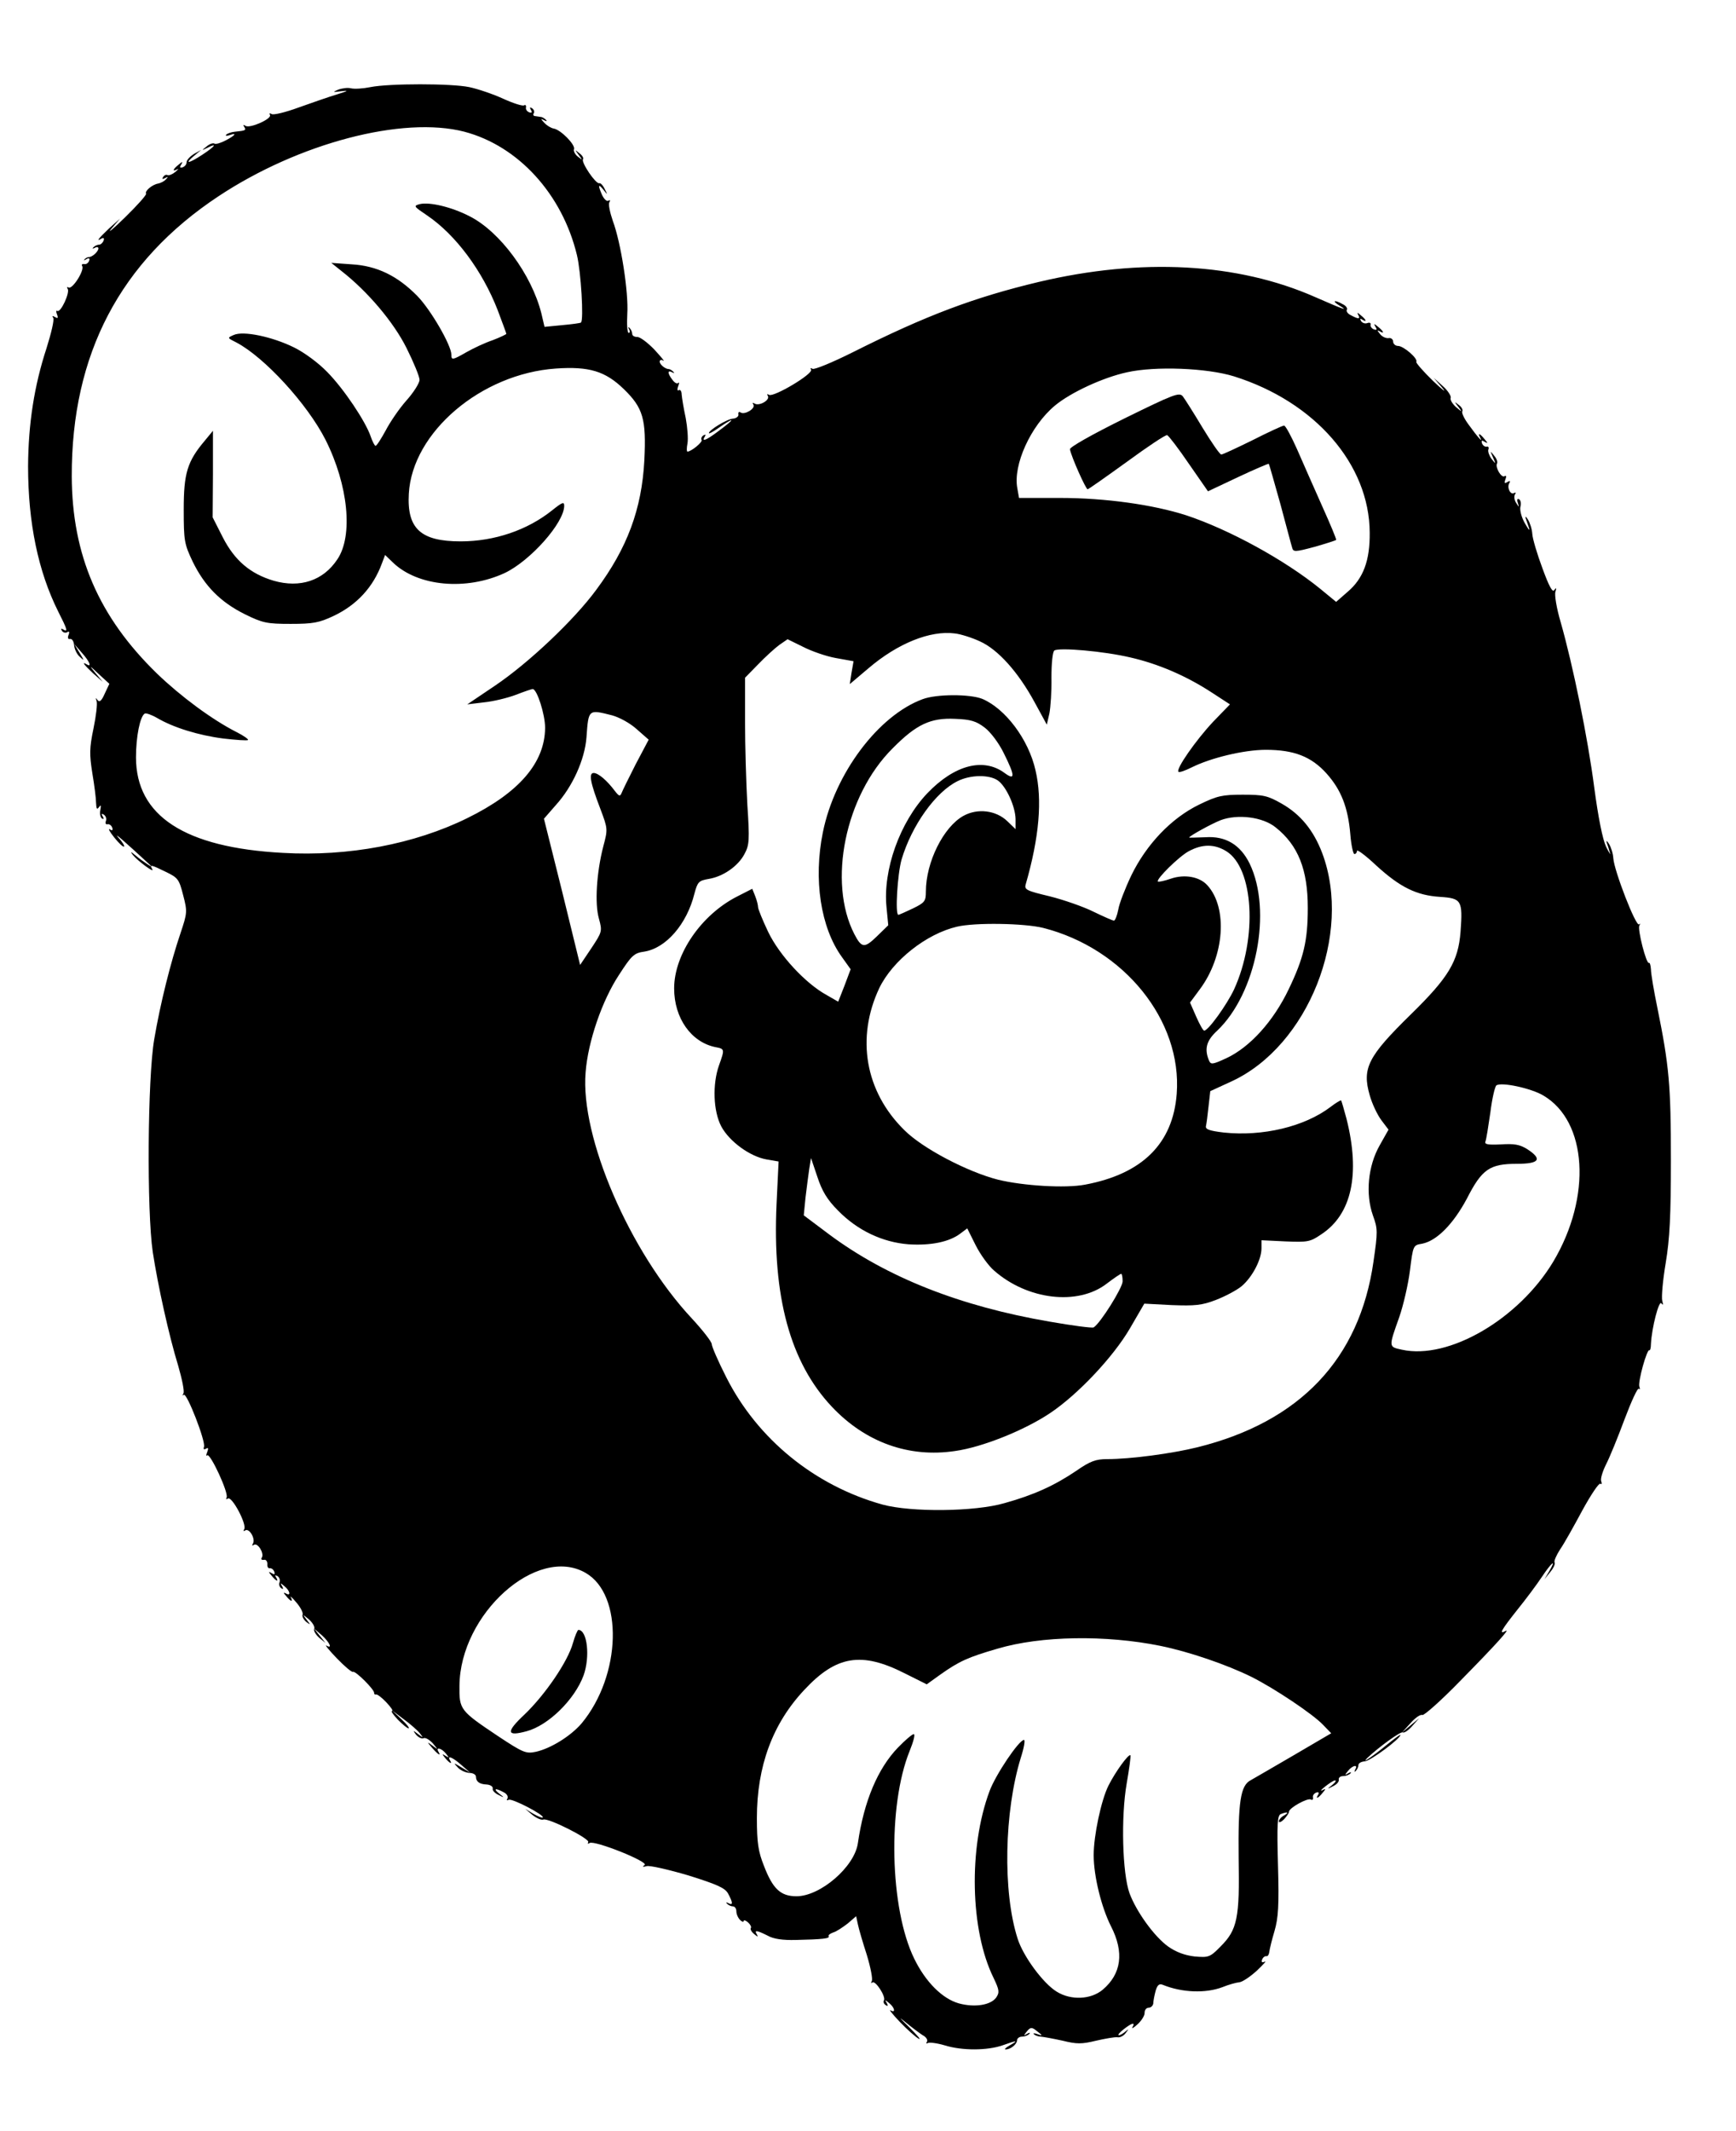 <?xml version="1.0" standalone="no"?>
<!DOCTYPE svg PUBLIC "-//W3C//DTD SVG 20010904//EN"
 "http://www.w3.org/TR/2001/REC-SVG-20010904/DTD/svg10.dtd">
<svg version="1.0" xmlns="http://www.w3.org/2000/svg"
 width="600pt" height="736pt" viewBox="0 0 600 736"
 preserveAspectRatio="xMidYMid meet">
<g transform="translate(0,736) scale(0.1,-0.1)"
fill="#000000" stroke="none">
<path d="M1280 7059 c-25 -5 -55 -7 -67 -4 -12 3 -32 0 -45 -5 -20 -9 -18 -9
12 -5 27 3 23 1 -15 -11 -27 -8 -87 -29 -132 -45 -46 -17 -88 -27 -94 -23 -7
4 -9 3 -6 -3 8 -13 -68 -47 -84 -38 -8 5 -10 4 -5 -3 7 -12 6 -13 -32 -17 -12
-1 -26 -6 -30 -10 -4 -5 1 -5 11 -2 28 10 20 -1 -13 -18 -17 -9 -34 -14 -39
-11 -4 3 -17 -1 -27 -10 -18 -14 -18 -15 4 -4 34 17 26 5 -18 -24 -47 -31 -65
-34 -30 -5 l25 21 -25 -14 c-14 -9 -25 -21 -25 -28 0 -8 -6 -15 -14 -18 -9 -3
-11 0 -5 9 7 12 5 12 -9 0 -20 -16 -22 -25 -5 -16 7 4 4 0 -6 -9 -10 -8 -22
-13 -27 -11 -4 3 -11 0 -15 -6 -5 -8 -3 -9 7 -4 11 6 11 5 3 -4 -6 -7 -18 -13
-27 -15 -20 -3 -48 -26 -42 -35 2 -4 -31 -41 -73 -82 -42 -41 -63 -58 -47 -39
l30 35 -38 -34 c-37 -35 -47 -48 -26 -35 7 4 10 1 7 -7 -3 -8 -10 -14 -15 -14
-6 0 -15 -4 -20 -9 -5 -5 -3 -6 5 -2 6 4 12 3 12 -2 0 -11 -21 -30 -33 -30 -5
0 -12 -4 -15 -8 -4 -4 -1 -4 7 1 9 5 12 3 9 -6 -3 -8 -11 -13 -17 -11 -7 1
-10 -2 -7 -7 9 -14 -34 -82 -47 -74 -5 3 -7 1 -3 -5 8 -13 -24 -83 -36 -76 -4
3 -5 -3 -1 -12 5 -13 3 -15 -7 -9 -9 5 -11 4 -6 -3 4 -7 -7 -53 -23 -104 -43
-131 -63 -262 -64 -408 0 -196 35 -364 104 -502 32 -63 35 -73 17 -62 -7 4 -8
3 -4 -5 4 -6 12 -8 18 -5 7 5 9 1 5 -9 -4 -10 -2 -16 5 -14 7 1 13 -8 14 -21
1 -13 9 -31 19 -40 17 -16 17 -15 0 13 l-18 30 26 -30 c27 -30 35 -51 17 -40
-20 12 -9 -2 22 -31 l33 -29 -25 30 c-23 28 -22 28 12 -4 l36 -33 -16 -34
c-11 -25 -18 -31 -25 -22 -6 9 -7 8 -3 -4 3 -9 -2 -52 -11 -95 -14 -67 -14
-89 -4 -153 7 -41 13 -88 13 -103 1 -21 3 -25 10 -15 7 9 8 7 5 -9 -3 -13 0
-26 5 -30 7 -4 8 -1 3 7 -6 9 -4 11 4 6 7 -5 10 -14 7 -22 -3 -8 0 -13 6 -11
6 1 13 -4 16 -12 3 -9 0 -11 -8 -6 -8 5 -1 -8 15 -28 16 -20 31 -34 34 -31 2
2 -6 16 -20 31 -19 22 19 -11 111 -96 15 -14 -29 15 -50 33 -18 15 -21 16 -11
3 17 -21 78 -66 67 -49 -10 17 -3 15 48 -10 41 -20 45 -25 59 -80 15 -57 14
-62 -9 -131 -34 -100 -70 -243 -91 -367 -23 -133 -26 -593 -5 -735 18 -117 56
-289 88 -393 13 -45 22 -88 18 -95 -4 -7 -3 -9 1 -5 10 10 77 -162 70 -180 -3
-8 0 -10 7 -6 8 5 9 1 4 -12 -4 -10 -4 -15 0 -11 10 10 76 -132 67 -146 -3 -6
-1 -7 5 -3 14 8 66 -90 56 -106 -4 -7 -3 -8 4 -4 14 8 36 -30 26 -46 -4 -7 -3
-8 4 -4 13 8 36 -30 27 -44 -4 -6 -1 -9 7 -8 7 2 12 -5 12 -14 -1 -10 3 -16 8
-15 6 1 13 -4 16 -12 3 -10 0 -11 -9 -5 -12 7 -12 5 0 -9 15 -19 26 -23 15 -5
-5 7 -3 8 5 4 7 -5 10 -14 7 -22 -3 -7 0 -16 6 -20 7 -5 8 -2 3 7 -8 12 -6 12
8 0 20 -16 23 -36 5 -25 -9 5 -9 2 1 -9 16 -20 25 -22 16 -4 -4 6 5 -1 19 -18
14 -16 24 -35 22 -42 -3 -6 3 -17 12 -25 16 -12 16 -11 2 7 -15 20 -15 20 8 1
12 -11 21 -25 18 -32 -3 -7 5 -20 17 -31 l22 -18 -20 25 -20 25 28 -24 c27
-25 37 -48 15 -35 -7 4 9 -16 36 -44 27 -28 52 -49 56 -47 8 5 76 -63 73 -73
0 -4 2 -6 7 -5 4 1 20 -11 35 -27 16 -17 25 -30 20 -30 -5 0 4 -13 20 -30 16
-16 32 -30 37 -30 5 0 -6 14 -24 31 l-33 31 41 -31 c22 -16 47 -38 55 -48 13
-17 13 -17 -6 -3 -18 14 -19 14 -7 -2 8 -9 19 -15 26 -12 7 3 21 -6 32 -18 19
-23 19 -23 -1 -8 -20 15 -20 14 -1 -8 20 -23 32 -30 21 -12 -10 17 12 11 26
-7 12 -15 12 -16 -1 -8 -13 8 -13 7 -1 -8 15 -18 26 -23 16 -7 -11 18 10 10
40 -17 l30 -26 -30 18 c-28 17 -29 17 -13 0 9 -10 27 -18 40 -19 13 0 23 -6
23 -13 0 -17 12 -26 37 -27 13 -1 22 -7 21 -14 -2 -6 7 -16 20 -22 21 -11 21
-10 3 4 -23 18 -14 21 15 5 11 -5 16 -15 13 -21 -4 -6 -3 -8 4 -5 10 7 125
-53 118 -61 -3 -2 -17 4 -33 13 l-28 17 25 -21 c14 -11 31 -19 38 -16 18 6
162 -67 155 -78 -3 -6 -1 -7 5 -3 17 10 205 -65 190 -76 -9 -6 -7 -8 7 -4 11
3 76 -12 144 -32 99 -31 126 -43 137 -62 17 -31 18 -43 2 -34 -8 4 -10 3 -5
-2 5 -5 14 -9 20 -9 7 0 12 -8 12 -17 0 -10 6 -23 13 -30 6 -6 12 -8 12 -4 0
5 7 3 15 -4 8 -7 13 -16 10 -20 -3 -4 3 -14 12 -21 12 -10 14 -10 9 -1 -10 16
-1 15 37 -4 21 -12 53 -16 97 -15 93 2 119 5 114 13 -2 4 5 9 16 13 11 3 33
18 50 31 l29 25 6 -28 c3 -15 17 -63 31 -106 13 -43 21 -84 17 -90 -3 -7 -3
-9 2 -5 10 9 48 -49 40 -62 -3 -5 0 -12 6 -16 8 -5 9 -3 4 7 -8 12 -6 12 8 0
20 -16 23 -36 5 -25 -7 4 7 -14 32 -40 25 -26 54 -52 65 -58 11 -6 -5 12 -35
42 -30 29 -36 36 -13 17 23 -19 51 -40 62 -47 12 -6 18 -16 15 -22 -4 -6 -3
-8 3 -5 5 3 31 0 58 -8 61 -19 148 -18 200 0 50 18 57 18 25 0 -14 -8 -20 -14
-15 -14 17 -1 40 18 40 31 0 7 8 13 17 13 9 0 20 4 25 9 5 5 2 6 -7 1 -13 -8
-13 -7 -1 8 11 14 17 15 30 5 26 -20 27 -22 6 -14 -11 4 -16 3 -11 -1 4 -4 15
-8 24 -8 10 -1 43 -7 75 -14 48 -12 66 -12 115 0 31 7 64 13 74 12 9 -2 22 5
29 15 11 14 11 15 -1 5 -8 -7 -18 -13 -23 -13 -5 0 2 9 16 20 29 23 42 26 31
8 -4 -7 4 -3 18 10 14 13 25 31 24 40 0 9 6 17 14 17 8 0 15 7 16 15 0 8 4 28
8 43 6 21 13 26 25 21 66 -27 148 -30 206 -8 22 9 48 16 59 17 10 1 37 19 60
40 22 21 35 35 27 31 -9 -4 -12 -2 -9 7 3 8 10 13 15 12 5 -1 9 6 10 15 1 9 9
42 18 72 13 45 16 87 12 227 -4 144 -2 173 10 177 23 9 30 6 11 -5 -10 -5 -18
-15 -18 -20 0 -6 8 -3 18 7 9 10 17 21 17 26 0 13 65 49 76 42 5 -3 8 0 7 7
-2 6 3 14 11 17 8 3 11 0 7 -7 -11 -17 0 -13 15 6 12 14 12 16 -1 9 -8 -4 -4
2 10 13 14 11 29 21 34 21 6 0 1 -7 -10 -16 -18 -14 -18 -15 3 -4 13 6 22 16
20 23 -1 7 6 12 15 12 9 0 20 4 25 9 5 5 2 6 -7 1 -13 -8 -13 -7 -1 8 16 20
36 23 25 5 -4 -8 -3 -10 2 -5 5 5 9 14 9 20 0 7 10 12 22 13 19 1 123 78 123
91 0 3 -21 -13 -47 -34 -45 -37 -91 -69 -68 -46 41 39 116 93 123 89 5 -3 20
7 33 22 l24 27 -30 -25 -30 -25 30 33 c16 18 34 31 41 28 6 -2 65 50 130 117
127 129 177 185 157 173 -24 -13 -13 5 40 72 30 37 68 88 86 115 34 51 52 65
25 19 l-16 -27 20 25 c11 13 18 28 15 33 -3 4 6 25 19 45 14 20 48 81 77 135
29 53 57 95 62 92 5 -4 6 1 3 9 -3 8 5 34 17 58 12 23 41 94 64 156 23 61 45
109 49 105 4 -4 5 -1 2 7 -6 16 27 134 35 126 2 -2 5 8 5 22 3 57 28 152 36
140 6 -8 7 -5 3 9 -3 13 2 71 12 130 14 84 18 164 18 358 0 255 -6 324 -47
525 -12 58 -22 117 -22 132 -1 14 -4 24 -7 22 -9 -5 -40 116 -33 129 4 7 3 8
-1 4 -11 -9 -86 185 -89 228 -1 17 -8 39 -15 50 -7 11 -10 13 -8 5 3 -8 8 -24
11 -35 4 -11 -2 -2 -13 20 -12 26 -27 100 -41 205 -22 170 -73 420 -116 571
-14 47 -22 95 -18 105 4 14 3 15 -4 6 -6 -10 -18 12 -41 75 -18 48 -34 102
-35 118 -1 17 -8 39 -15 50 -7 11 -10 13 -8 5 3 -8 8 -24 12 -35 3 -11 -3 -3
-15 18 -12 21 -18 46 -15 57 3 10 1 21 -4 25 -7 4 -9 -1 -5 -12 5 -17 5 -17
-6 0 -6 9 -8 22 -4 29 4 6 3 8 -3 5 -13 -8 -26 20 -16 35 4 7 1 8 -7 3 -10 -6
-12 -4 -7 9 4 10 3 15 -3 11 -11 -7 -33 31 -26 44 3 4 -1 17 -10 27 -14 18
-14 17 -4 -6 11 -24 10 -24 -5 -5 -8 11 -13 25 -11 32 3 7 0 12 -6 10 -6 -1
-13 4 -16 12 -3 10 0 11 9 5 12 -7 12 -5 0 9 -16 20 -25 23 -15 5 11 -20 -9 2
-40 45 -15 20 -25 41 -22 46 3 5 -2 15 -12 22 -16 13 -16 12 -2 -6 15 -20 15
-20 -8 -1 -12 11 -21 25 -18 32 2 6 -10 25 -27 40 l-32 29 30 -35 c16 -19 2
-8 -32 24 -34 33 -60 63 -58 66 7 11 -44 55 -63 55 -9 0 -17 7 -17 15 0 8 -8
14 -16 12 -9 -1 -23 5 -30 15 -9 11 -10 14 -1 9 18 -11 15 -1 -5 15 -14 12
-16 12 -9 0 6 -9 5 -12 -5 -9 -8 3 -13 10 -12 16 2 6 -3 9 -11 6 -8 -3 -17 0
-22 7 -4 8 -3 10 4 5 18 -11 14 0 -5 15 -11 10 -14 10 -9 2 9 -16 1 -16 -25
-2 -11 5 -17 14 -14 19 3 5 -3 14 -14 19 -30 17 -39 12 -11 -5 33 -20 13 -13
-85 30 -268 118 -600 136 -955 52 -222 -53 -388 -115 -643 -243 -70 -35 -133
-61 -139 -57 -6 4 -8 3 -5 -3 9 -14 -129 -96 -145 -87 -7 4 -8 3 -4 -4 8 -14
-30 -36 -46 -26 -7 4 -8 3 -4 -4 8 -13 -30 -36 -44 -27 -6 4 -9 1 -8 -6 2 -7
-7 -14 -18 -15 -21 -1 -84 -40 -84 -50 0 -3 12 3 28 14 66 46 67 38 0 -11 -39
-29 -54 -34 -42 -15 4 7 3 8 -5 4 -6 -4 -9 -11 -6 -16 4 -7 -36 -40 -49 -40
-3 0 -3 13 0 28 3 16 0 55 -6 88 -7 32 -13 69 -14 81 0 11 -5 19 -10 15 -5 -3
-6 3 -2 14 4 10 4 15 0 11 -4 -4 -13 1 -20 11 -17 22 -18 35 -1 26 7 -4 9 -3
4 2 -5 5 -12 9 -15 9 -13 0 -32 16 -32 26 0 6 6 7 13 3 6 -4 -8 13 -31 38 -24
25 -51 45 -60 44 -9 0 -17 4 -17 11 0 6 -4 15 -9 20 -5 5 -6 3 -2 -4 4 -7 3
-13 -1 -13 -5 0 -7 29 -5 65 5 75 -22 247 -50 322 -10 29 -16 58 -12 64 4 7 3
9 -3 6 -6 -4 -15 5 -22 19 -15 35 -14 41 5 18 14 -18 15 -18 4 3 -6 13 -15 22
-19 20 -12 -3 -63 72 -56 83 3 4 -3 14 -13 21 -16 13 -16 13 -2 -6 14 -19 14
-19 -3 -6 -10 8 -16 20 -13 26 5 15 -47 68 -71 71 -9 2 -23 10 -32 20 -13 14
-13 15 -1 9 9 -5 12 -4 7 1 -5 5 -13 10 -18 10 -5 1 -14 2 -20 3 -5 0 -8 5 -4
10 3 5 0 13 -6 17 -8 5 -9 3 -4 -6 5 -8 3 -11 -6 -8 -8 3 -13 11 -11 17 1 7
-2 10 -7 7 -5 -3 -37 7 -72 23 -35 16 -88 34 -117 40 -62 13 -277 13 -342 0z
m325 -154 c186 -49 338 -215 389 -426 14 -57 24 -225 14 -233 -1 -2 -31 -6
-64 -9 l-62 -6 -11 47 c-34 134 -143 282 -248 335 -62 32 -138 50 -172 42 -23
-6 -21 -8 25 -39 99 -67 191 -191 244 -327 16 -43 30 -80 30 -82 0 -2 -21 -12
-47 -22 -27 -9 -67 -28 -90 -41 -49 -28 -53 -29 -53 -9 0 32 -71 155 -118 203
-68 69 -139 104 -227 109 l-70 5 35 -28 c90 -70 180 -176 225 -266 25 -50 45
-99 45 -110 0 -11 -20 -43 -45 -71 -25 -28 -57 -75 -72 -104 -16 -29 -31 -53
-35 -53 -3 0 -11 15 -17 33 -18 52 -92 163 -150 222 -31 32 -80 68 -115 85
-75 37 -175 58 -208 43 -23 -10 -23 -10 9 -26 97 -51 245 -212 308 -336 79
-157 96 -332 41 -413 -49 -74 -129 -100 -220 -74 -81 24 -135 70 -176 150
l-35 69 1 149 0 150 -28 -34 c-61 -72 -73 -113 -73 -238 0 -108 2 -119 31
-180 41 -84 96 -140 181 -182 61 -30 76 -33 158 -33 77 0 98 4 147 27 81 38
138 100 168 182 l11 29 27 -26 c86 -83 254 -98 387 -36 88 42 205 173 205 232
0 15 -7 12 -42 -16 -85 -68 -199 -107 -316 -107 -138 0 -186 44 -179 165 12
212 250 414 508 432 115 8 171 -9 235 -71 67 -65 78 -104 71 -246 -9 -169 -59
-303 -166 -447 -77 -105 -235 -254 -351 -332 l-95 -64 58 7 c31 3 81 15 110
26 28 11 55 20 58 20 15 0 43 -88 43 -134 -1 -121 -90 -224 -269 -312 -183
-90 -411 -133 -637 -120 -340 18 -508 128 -508 330 0 72 14 141 30 151 4 3 24
-4 43 -15 56 -33 143 -60 229 -71 44 -5 83 -8 85 -5 3 2 -15 15 -39 27 -85 43
-194 124 -275 202 -202 196 -294 410 -295 682 -1 421 167 742 507 967 278 184
637 278 850 223z m2660 -845 c280 -88 468 -304 469 -540 1 -96 -22 -158 -76
-204 l-40 -35 -56 46 c-122 99 -314 204 -462 253 -115 37 -280 60 -435 60
l-143 0 -6 34 c-15 80 46 215 130 285 54 45 166 97 249 115 98 22 276 15 370
-14z m-879 -915 c63 -28 133 -106 190 -211 l42 -77 9 39 c4 21 8 77 7 124 0
49 4 88 10 93 16 11 170 -2 263 -24 96 -22 192 -63 281 -121 l63 -41 -59 -61
c-59 -63 -129 -163 -119 -172 3 -3 23 4 45 15 66 33 181 61 257 61 97 0 157
-23 210 -82 50 -56 74 -116 82 -210 3 -38 10 -68 14 -68 5 0 9 5 9 11 0 6 30
-16 66 -50 83 -76 140 -104 222 -109 73 -5 78 -12 70 -120 -8 -103 -41 -158
-173 -287 -147 -144 -168 -185 -141 -278 8 -29 26 -67 40 -86 l25 -33 -31 -55
c-40 -71 -49 -167 -23 -241 17 -47 17 -56 2 -160 -48 -336 -254 -553 -608
-641 -89 -22 -232 -41 -312 -41 -40 0 -59 -7 -108 -41 -74 -50 -146 -83 -247
-111 -103 -30 -323 -32 -422 -5 -234 65 -432 226 -540 440 -28 55 -50 106 -50
114 0 8 -31 48 -69 89 -215 230 -386 627 -367 850 8 106 57 248 115 336 44 68
52 76 88 81 75 12 147 95 173 200 11 41 15 45 49 51 50 8 102 44 124 86 17 31
18 49 10 170 -4 74 -8 203 -8 287 l0 152 45 46 c25 26 58 56 73 67 l29 20 53
-26 c29 -15 80 -33 114 -39 l61 -11 -7 -40 -6 -39 65 55 c101 86 213 131 298
120 19 -2 58 -14 86 -27z m-1270 -256 c25 -7 62 -27 85 -48 l41 -36 -45 -85
c-24 -47 -46 -92 -49 -100 -5 -12 -9 -10 -23 8 -26 35 -57 62 -73 62 -18 0
-12 -33 23 -124 26 -69 26 -70 10 -130 -23 -89 -30 -197 -15 -249 12 -44 11
-46 -26 -102 l-39 -58 -62 253 -63 252 41 47 c58 64 100 157 106 234 7 98 6
97 89 76z m3218 -1313 c152 -89 168 -349 35 -573 -119 -199 -362 -341 -524
-305 -46 10 -46 8 -9 112 14 40 31 113 37 161 11 87 11 88 42 93 51 10 108 68
155 156 52 102 79 120 173 120 78 0 89 16 35 51 -26 16 -45 19 -91 16 -44 -2
-57 0 -53 10 3 7 10 52 17 100 6 49 16 91 21 94 18 12 120 -10 162 -35z
m-3310 -1649 c131 -75 124 -354 -14 -520 -37 -43 -105 -86 -158 -98 -34 -7
-43 -4 -132 55 -130 87 -133 91 -132 173 2 248 268 487 436 390z m1986 -252
c99 -20 230 -65 315 -107 80 -40 213 -129 248 -166 l28 -29 -128 -75 c-70 -41
-138 -80 -150 -87 -36 -18 -44 -76 -42 -269 4 -208 -5 -248 -62 -305 -37 -38
-42 -39 -90 -35 -34 4 -64 15 -91 34 -48 34 -110 120 -134 184 -25 69 -30 264
-10 379 9 52 15 96 13 98 -6 6 -52 -57 -76 -105 -25 -50 -51 -172 -51 -240 0
-73 27 -181 60 -246 46 -90 36 -164 -29 -219 -41 -34 -109 -37 -158 -7 -47 28
-117 123 -136 184 -52 162 -46 439 11 624 11 34 16 62 11 62 -17 0 -98 -120
-119 -177 -73 -196 -67 -481 14 -645 20 -42 21 -50 9 -68 -19 -26 -74 -35
-129 -20 -57 16 -115 74 -154 154 -85 173 -93 528 -16 718 13 32 20 58 14 58
-5 0 -30 -21 -55 -47 -69 -72 -117 -184 -138 -330 -12 -82 -130 -183 -212
-183 -55 0 -82 25 -113 106 -19 48 -24 78 -24 164 0 179 54 326 164 443 110
118 197 133 347 57 l76 -38 46 33 c66 47 98 61 198 90 151 45 375 48 563 10z"/>
<path d="M3885 5914 c-113 -56 -189 -99 -187 -106 5 -27 55 -138 61 -138 3 0
64 43 136 95 71 52 134 94 139 92 5 -2 39 -46 75 -99 l66 -95 104 49 c57 27
105 47 106 46 2 -2 19 -64 40 -138 20 -74 38 -143 41 -152 4 -15 10 -15 77 3
39 11 73 22 75 24 2 1 -20 54 -48 116 -28 63 -67 151 -87 197 -20 45 -40 82
-45 82 -5 0 -53 -22 -108 -50 -55 -27 -104 -50 -109 -50 -5 0 -34 42 -65 93
-30 50 -61 99 -68 108 -12 15 -32 7 -203 -77z"/>
<path d="M3189 4945 c-153 -56 -304 -257 -345 -460 -33 -162 -8 -329 66 -431
l30 -42 -21 -56 -22 -56 -40 23 c-73 40 -163 137 -202 218 -19 40 -35 79 -35
86 0 6 -4 23 -10 38 l-10 25 -51 -26 c-125 -63 -219 -200 -219 -318 0 -103 59
-186 143 -203 32 -6 32 -7 12 -63 -23 -65 -20 -158 8 -211 28 -52 99 -104 157
-114 l41 -7 -7 -146 c-15 -321 47 -548 191 -701 116 -123 266 -177 426 -153
94 13 241 72 330 132 95 64 216 192 274 291 l50 86 95 -5 c80 -3 104 -1 153
18 31 12 71 33 88 47 37 31 69 92 69 131 l0 28 83 -4 c76 -3 85 -2 123 24 106
69 136 208 88 399 -9 33 -17 62 -19 64 -2 1 -19 -9 -37 -23 -90 -68 -234 -102
-368 -88 -50 6 -64 11 -62 22 2 8 6 39 9 68 l6 53 74 34 c264 122 418 508 313
788 -30 79 -75 134 -140 171 -49 28 -64 31 -135 31 -71 0 -88 -4 -150 -34 -97
-47 -183 -138 -235 -245 -21 -44 -42 -98 -45 -118 -4 -21 -11 -38 -15 -38 -4
0 -36 14 -71 31 -34 17 -103 41 -151 53 -80 19 -88 23 -83 41 47 163 58 292
34 394 -24 107 -104 213 -184 247 -43 17 -158 17 -206 -1z m214 -98 c20 -15
49 -53 66 -88 40 -80 40 -96 3 -69 -73 54 -173 28 -267 -70 -95 -100 -154
-265 -141 -394 l6 -62 -39 -38 c-43 -42 -53 -41 -78 7 -93 180 -32 479 132
642 82 83 131 106 216 102 54 -2 73 -8 102 -30z m46 -183 c29 -21 60 -89 61
-133 l0 -35 -29 28 c-39 37 -102 45 -151 18 -69 -38 -130 -160 -130 -262 0
-33 -4 -38 -45 -58 -25 -12 -48 -22 -50 -22 -12 0 -3 142 11 191 35 118 118
234 194 271 44 22 109 23 139 2z m960 -162 c78 -62 111 -146 111 -278 0 -113
-14 -173 -66 -281 -53 -111 -134 -200 -215 -238 -50 -23 -54 -23 -61 -7 -16
40 -8 68 29 102 135 128 191 414 112 577 -32 65 -83 96 -153 91 -31 -1 -56 -2
-56 -1 0 5 78 48 109 60 59 22 146 11 190 -25z m-171 -82 c95 -58 109 -299 27
-478 -25 -53 -89 -142 -103 -142 -4 0 -16 22 -28 49 l-21 48 34 46 c85 114 97
281 26 359 -27 30 -79 39 -126 23 -23 -8 -43 -12 -45 -10 -8 7 73 87 107 105
47 25 88 25 129 0z m-633 -265 c280 -71 481 -320 462 -573 -13 -172 -119 -277
-317 -314 -68 -13 -213 -4 -300 17 -106 27 -261 108 -324 171 -136 133 -168
319 -87 491 46 95 162 187 268 212 63 15 233 12 298 -4z m-709 -976 c67 -69
154 -110 244 -117 76 -5 141 8 179 37 l24 18 29 -58 c16 -32 45 -72 64 -88
115 -101 289 -122 389 -45 25 19 47 34 50 34 3 0 5 -12 5 -26 0 -22 -77 -145
-100 -159 -5 -3 -73 6 -153 20 -309 53 -562 153 -761 301 l-88 66 6 61 c4 34
10 79 13 100 l6 37 22 -65 c16 -49 34 -79 71 -116z"/>
<path d="M1980 1684 c-18 -64 -96 -178 -167 -246 -65 -61 -63 -77 7 -58 75 20
166 109 197 193 23 64 13 157 -18 157 -3 0 -12 -21 -19 -46z"/>
</g>
</svg>
